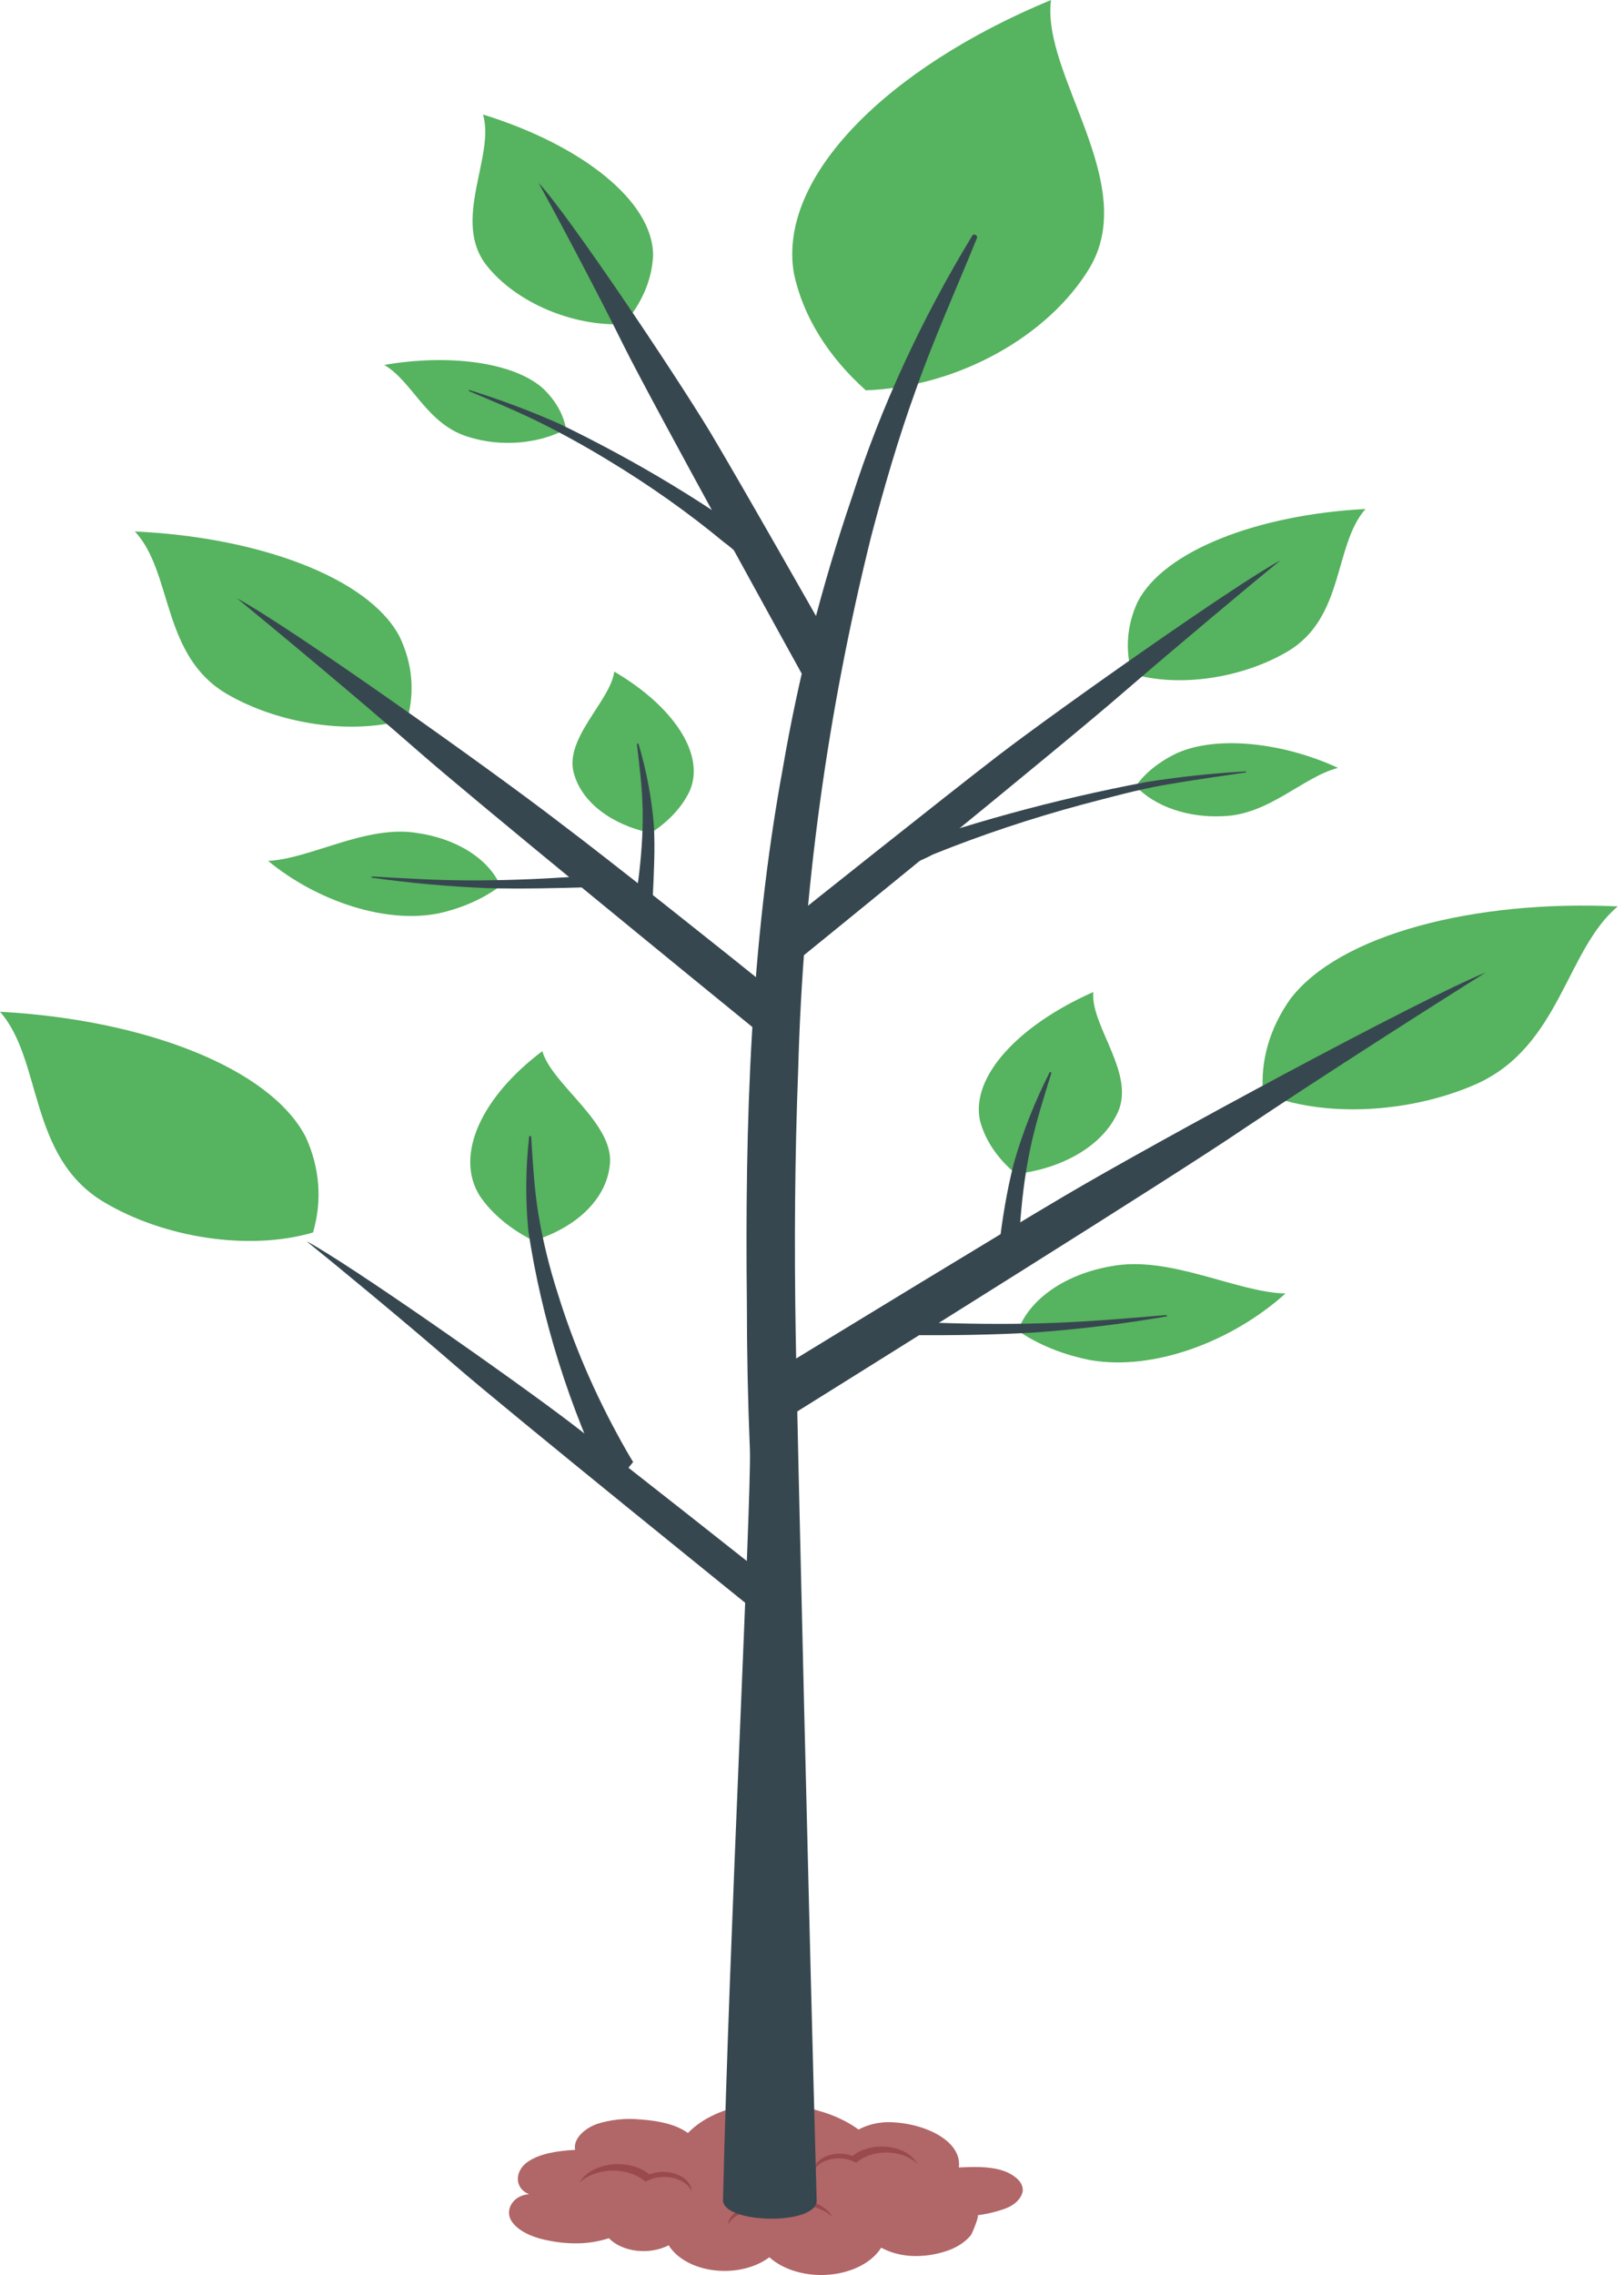 <svg width="155" height="217" viewBox="0 0 155 217" fill="none" xmlns="http://www.w3.org/2000/svg">
<path d="M97.206 207.94C96.778 207.496 96.162 207.154 95.444 206.962C94.205 206.632 92.839 206.683 91.515 206.742C91.847 204.143 88.076 202.421 84.701 202.421C83.698 202.447 82.733 202.695 81.948 203.128C80.895 202.359 79.619 201.756 78.203 201.358C76.155 200.721 73.887 200.505 71.668 200.735C70.454 200.885 69.296 201.204 68.263 201.672C67.23 202.139 66.343 202.747 65.656 203.458C64.522 202.619 62.813 202.282 61.162 202.168C59.724 202.022 58.257 202.174 56.943 202.604C55.666 203.084 54.701 204.07 54.891 205.063C53.224 205.155 51.447 205.411 50.297 206.258C49.148 207.105 49.053 208.699 50.492 209.296C48.968 209.391 48.198 210.762 48.768 211.766C49.411 212.866 50.983 213.478 52.528 213.749C53.478 213.933 54.465 214.008 55.45 213.972C56.374 213.93 57.278 213.765 58.114 213.489C58.413 213.803 58.803 214.071 59.257 214.276C59.712 214.482 60.222 214.62 60.757 214.683C61.292 214.747 61.839 214.733 62.366 214.643C62.893 214.554 63.388 214.39 63.82 214.163C64.201 214.783 64.799 215.326 65.56 215.744C66.321 216.161 67.221 216.44 68.177 216.554C69.133 216.667 70.114 216.613 71.032 216.395C71.95 216.177 72.774 215.803 73.43 215.306C74.092 215.904 74.967 216.372 75.969 216.664C76.971 216.955 78.064 217.06 79.142 216.968C80.22 216.875 81.245 216.59 82.115 216.138C82.985 215.687 83.671 215.086 84.105 214.394C85.961 215.402 88.24 215.391 90.302 214.727C91.294 214.402 92.117 213.872 92.659 213.21C92.781 213.06 93.519 211.264 93.298 211.301C94.251 211.178 95.171 210.953 96.024 210.634C96.446 210.469 96.808 210.24 97.083 209.963C97.357 209.686 97.536 209.369 97.607 209.036C97.653 208.65 97.511 208.264 97.206 207.94Z" fill="#B16668" class="svg-elem-1"></path>
<path d="M65.498 207.947C65.108 207.574 64.535 207.312 63.887 207.212C63.239 207.111 62.561 207.178 61.98 207.401C61.539 207.035 60.968 206.756 60.323 206.591C59.679 206.427 58.983 206.384 58.306 206.465C57.63 206.547 56.996 206.751 56.469 207.057C55.941 207.363 55.539 207.759 55.303 208.207C55.627 207.884 56.048 207.613 56.538 207.415C57.028 207.216 57.575 207.094 58.14 207.057C58.705 207.02 59.274 207.069 59.809 207.201C60.344 207.332 60.831 207.543 61.236 207.819C61.372 207.91 61.497 208.008 61.611 208.112C61.669 208.075 61.73 208.041 61.795 208.01C61.971 207.919 62.162 207.846 62.365 207.79C62.929 207.629 63.555 207.606 64.141 207.722C64.727 207.838 65.24 208.088 65.598 208.431C65.785 208.609 65.924 208.809 66.009 209.021C66.006 208.635 65.827 208.259 65.498 207.947Z" fill="#9A4A4D" class="svg-elem-2"></path>
<path d="M78.103 206.152C78.465 205.806 78.996 205.563 79.597 205.47C80.199 205.377 80.828 205.439 81.368 205.646C81.778 205.308 82.308 205.05 82.906 204.899C83.505 204.747 84.15 204.708 84.777 204.784C85.404 204.86 85.992 205.049 86.481 205.332C86.97 205.615 87.344 205.983 87.565 206.398C87.264 206.098 86.873 205.847 86.418 205.662C85.964 205.478 85.457 205.364 84.933 205.329C84.41 205.294 83.881 205.339 83.385 205.46C82.888 205.581 82.436 205.776 82.058 206.031C81.932 206.116 81.814 206.207 81.705 206.302L81.541 206.211C80.998 205.938 80.322 205.826 79.659 205.898C78.997 205.971 78.403 206.223 78.008 206.599C77.836 206.765 77.706 206.949 77.623 207.145C77.633 206.788 77.8 206.441 78.103 206.152Z" fill="#9A4A4D" class="svg-elem-3"></path>
<path d="M69.981 211.216C70.343 210.87 70.874 210.628 71.475 210.534C72.076 210.441 72.706 210.504 73.245 210.711C73.655 210.372 74.186 210.114 74.784 209.963C75.383 209.812 76.028 209.772 76.655 209.848C77.282 209.924 77.87 210.113 78.359 210.396C78.848 210.68 79.222 211.047 79.442 211.462C79.141 211.162 78.749 210.911 78.295 210.726C77.84 210.542 77.333 210.428 76.809 210.393C76.284 210.359 75.756 210.403 75.259 210.525C74.762 210.646 74.309 210.841 73.931 211.095C73.808 211.182 73.692 211.272 73.583 211.367C73.53 211.333 73.474 211.303 73.414 211.275C73.251 211.191 73.074 211.123 72.887 211.07C72.364 210.921 71.784 210.899 71.241 211.007C70.698 211.114 70.222 211.346 69.891 211.664C69.717 211.828 69.587 212.013 69.506 212.21C69.512 211.852 69.678 211.505 69.981 211.216Z" fill="#9A4A4D" class="svg-elem-4"></path>
<path d="M103.952 25.627C108.878 17.53 99.37 7.131 100.314 0C84.662 6.475 74.193 16.898 75.772 26.08C76.639 30.146 79.004 33.987 82.637 37.23C91.527 36.908 100.073 32.007 103.952 25.627Z" fill="#56B35F" class="svg-elem-5"></path>
<path d="M9.901 114.65C2.677 110.332 4.067 101.099 0 96.506C13.728 97.246 25.74 101.838 29.172 108.435C30.526 111.385 30.768 114.527 29.876 117.561C23.715 119.362 15.581 118.05 9.901 114.65Z" fill="#56B35F" class="svg-elem-6"></path>
<path d="M140.868 103.415C148.917 99.837 149.449 90.595 154.409 86.457C140.679 85.813 127.807 89.152 123.139 95.306C121.181 98.086 120.289 101.171 120.548 104.261C126.211 106.658 134.535 106.205 140.868 103.415Z" fill="#56B35F" class="svg-elem-7"></path>
<path d="M58.18 111.286C58.849 107.255 52.688 103.511 51.761 100.267C46.046 104.548 43.352 110.117 45.772 114.041C46.929 115.758 48.702 117.241 50.92 118.346C52.932 117.731 54.668 116.751 55.946 115.509C57.224 114.266 57.995 112.808 58.18 111.286Z" fill="#56B35F" class="svg-elem-8"></path>
<path d="M92.793 22.484C87.906 30.531 84.078 38.838 81.353 47.314C78.421 55.894 76.203 64.573 74.709 73.311C71.609 90.156 71.095 107.271 71.284 124.262C71.284 128.956 71.381 133.657 71.575 138.367C71.712 143.195 69.588 184.847 69.006 209.868C69.006 212.114 78.014 212.316 77.945 209.868C77.26 185.162 76.079 135.615 75.942 127.148C75.805 118.68 75.856 110.404 76.181 102.037C76.635 84.989 78.964 67.983 83.151 51.154C84.384 46.471 85.737 41.8 87.415 37.173C89.128 32.299 91.303 27.504 93.255 22.675C93.307 22.484 92.964 22.226 92.793 22.484Z" fill="#37474F" class="svg-elem-9"></path>
<path d="M54.517 135.76C48.938 131.505 33.2 120.476 29.251 118.391C31.751 120.401 38.72 126.141 43.43 130.237C48.37 134.533 72.803 154.238 72.803 154.238L73.105 150.342C73.105 150.342 59.409 139.489 54.517 135.76Z" fill="#37474F" class="svg-elem-10"></path>
<path d="M74.313 130.605V135.744C84.198 129.567 112.07 112.18 118.626 107.72C126.366 102.533 137.745 95.294 141.795 92.766C135.685 95.211 110.525 108.805 101.532 114.112C95.388 117.737 80.594 126.765 74.313 130.605Z" fill="#37474F" class="svg-elem-11"></path>
<path d="M60.429 139.453L58.197 142.183C54.301 134.143 51.694 125.829 50.423 117.391C50.138 114.388 50.167 111.375 50.509 108.376C50.509 108.304 50.698 108.376 50.698 108.435C50.852 110.904 50.989 113.36 51.384 115.817C51.814 118.362 52.432 120.889 53.238 123.389C54.726 128.207 56.758 132.936 59.313 137.533C59.673 138.177 60.051 138.856 60.429 139.453Z" fill="#37474F" class="svg-elem-12"></path>
<path d="M122.95 62.106C128.339 58.874 127.292 51.982 130.33 48.547C120.033 49.096 111.074 52.53 108.568 57.432C107.553 59.64 107.37 61.993 108.036 64.265C112.619 65.636 118.694 64.646 122.95 62.106Z" fill="#56B35F" class="svg-elem-13"></path>
<path d="M116.772 77.847C121.131 77.704 124.375 74.103 127.704 73.244C122.556 70.859 116.24 70.108 112.361 71.825C110.67 72.624 109.304 73.712 108.397 74.985C109.292 75.943 110.543 76.714 112.017 77.218C113.491 77.722 115.134 77.939 116.772 77.847Z" fill="#56B35F" class="svg-elem-14"></path>
<path d="M95.354 72.004C101.292 67.472 118.025 55.678 122.213 53.448C119.552 55.595 112.156 61.796 107.144 66.113C101.893 70.704 75.926 91.764 75.926 91.764L75.617 87.59C75.617 87.59 90.153 75.999 95.354 72.004Z" fill="#37474F" class="svg-elem-15"></path>
<path d="M87.133 82.391L83.958 81.58C92.028 78.612 100.547 76.272 109.358 74.604C112.509 74.098 115.71 73.756 118.934 73.579C118.934 73.579 118.934 73.662 118.934 73.674C116.343 74.056 113.786 74.413 111.177 74.867C108.568 75.32 105.925 76.059 103.351 76.727C98.414 78.056 93.634 79.651 89.055 81.497C88.385 81.855 87.751 82.117 87.133 82.391Z" fill="#37474F" class="svg-elem-16"></path>
<path d="M46.527 25.424C42.991 21.131 47.299 14.871 46.098 10.923C55.468 13.821 62.333 19.164 62.333 24.363C62.229 26.68 61.265 28.939 59.536 30.922C54.559 31.148 49.273 28.811 46.527 25.424Z" fill="#56B35F" class="svg-elem-17"></path>
<path d="M44.759 41.69C40.709 40.498 39.405 36.396 36.676 34.809C42.786 33.748 48.981 34.523 51.813 37.039C53.022 38.185 53.785 39.528 54.027 40.939C52.724 41.634 51.174 42.071 49.542 42.203C47.911 42.336 46.258 42.158 44.759 41.69Z" fill="#56B35F" class="svg-elem-18"></path>
<path d="M67.757 41.178C64.324 35.513 54.267 20.511 51.401 17.435C52.86 20.082 56.876 27.583 59.484 32.878C62.23 38.423 76.544 64.3 76.544 64.3L78.844 60.449C78.844 60.449 70.726 46.139 67.757 41.178Z" fill="#37474F" class="svg-elem-19"></path>
<path d="M70.503 52.876H73.935C67.751 48.205 60.844 44.022 53.34 40.402C50.598 39.187 47.73 38.115 44.759 37.194C44.759 37.194 44.759 37.278 44.759 37.302C47.025 38.268 49.307 39.198 51.47 40.271C53.632 41.344 55.88 42.584 57.957 43.849C61.963 46.264 65.687 48.896 69.095 51.719C69.576 52.065 70.039 52.47 70.503 52.876Z" fill="#37474F" class="svg-elem-20"></path>
<path d="M106.527 106.42C108.638 102.64 104.055 97.93 104.347 94.626C97.242 97.763 92.625 102.676 93.535 106.897C94.027 108.769 95.21 110.519 96.967 111.978C99.132 111.733 101.161 111.087 102.843 110.11C104.525 109.132 105.797 107.858 106.527 106.42Z" fill="#56B35F" class="svg-elem-21"></path>
<path d="M97.328 118.953C97.328 118.393 97.328 117.82 97.328 117.26C97.499 114.696 97.791 112.144 98.323 109.604C98.855 107.064 99.61 104.762 100.348 102.342C100.348 102.342 100.228 102.187 100.194 102.258C98.749 105.099 97.602 108.008 96.761 110.963C96.092 113.611 95.646 116.33 95.354 118.953H97.328Z" fill="#37474F" class="svg-elem-22"></path>
<path d="M105.994 120.79C111.606 119.681 118.008 123.282 122.693 123.378C117.544 128.005 110.096 130.759 104.124 129.746C101.494 129.235 99.095 128.267 97.156 126.931C97.695 125.449 98.801 124.096 100.357 123.015C101.913 121.933 103.861 121.165 105.994 120.79Z" fill="#56B35F" class="svg-elem-23"></path>
<path d="M87.184 126.061L89.621 126.18C93.294 126.3 97.001 126.323 100.674 126.18C104.347 126.037 107.745 125.739 111.263 125.441C111.263 125.441 111.486 125.536 111.383 125.56C107.179 126.286 102.907 126.804 98.597 127.11C94.736 127.325 90.806 127.385 87.013 127.349L87.184 126.061Z" fill="#37474F" class="svg-elem-24"></path>
<path d="M21.659 66.197C15.378 62.535 16.51 54.569 12.872 50.694C24.662 51.23 35.183 55.094 38.135 60.723C39.355 63.254 39.609 65.962 38.873 68.582C33.638 70.168 26.619 69.082 21.659 66.197Z" fill="#56B35F" class="svg-elem-25"></path>
<path d="M74.055 94.733L73.214 99.11C65.783 93.064 44.88 76.011 39.954 71.682C34.187 66.626 25.658 59.554 22.62 57.074C27.443 59.638 46.647 73.244 53.512 78.539C58.163 82.033 69.319 90.917 74.055 94.733Z" fill="#37474F" class="svg-elem-26"></path>
<path d="M54.833 73.96C53.649 70.561 58.266 66.9 58.626 64.062C64.17 67.306 67.328 71.861 65.852 75.391C65.132 76.948 63.843 78.35 62.11 79.457C60.298 79.08 58.666 78.371 57.385 77.403C56.104 76.436 55.223 75.246 54.833 73.96Z" fill="#56B35F" class="svg-elem-27"></path>
<path d="M60.703 85.396C60.703 84.919 60.858 84.43 60.926 83.941C61.201 81.747 61.373 79.541 61.338 77.335C61.304 75.128 61.029 73.089 60.789 70.967C60.789 70.967 60.926 70.847 60.944 70.967C61.701 73.506 62.188 76.081 62.402 78.67C62.54 80.984 62.402 83.345 62.299 85.611L60.703 85.396Z" fill="#37474F" class="svg-elem-28"></path>
<path d="M39.834 79.457C34.942 78.646 29.674 81.914 25.589 82.117C30.274 85.968 36.83 88.151 41.91 87.113C44.151 86.606 46.167 85.707 47.763 84.501C47.216 83.243 46.191 82.11 44.795 81.222C43.4 80.335 41.686 79.725 39.834 79.457Z" fill="#56B35F" class="svg-elem-29"></path>
<path d="M56.309 83.512L54.215 83.667C51.057 83.87 47.865 83.989 44.69 83.977C41.515 83.965 38.581 83.774 35.543 83.607C35.543 83.607 35.354 83.703 35.457 83.714C39.114 84.231 42.819 84.566 46.544 84.716C49.873 84.8 53.254 84.716 56.515 84.621L56.309 83.512Z" fill="#37474F" class="svg-elem-30"></path>
</svg>
